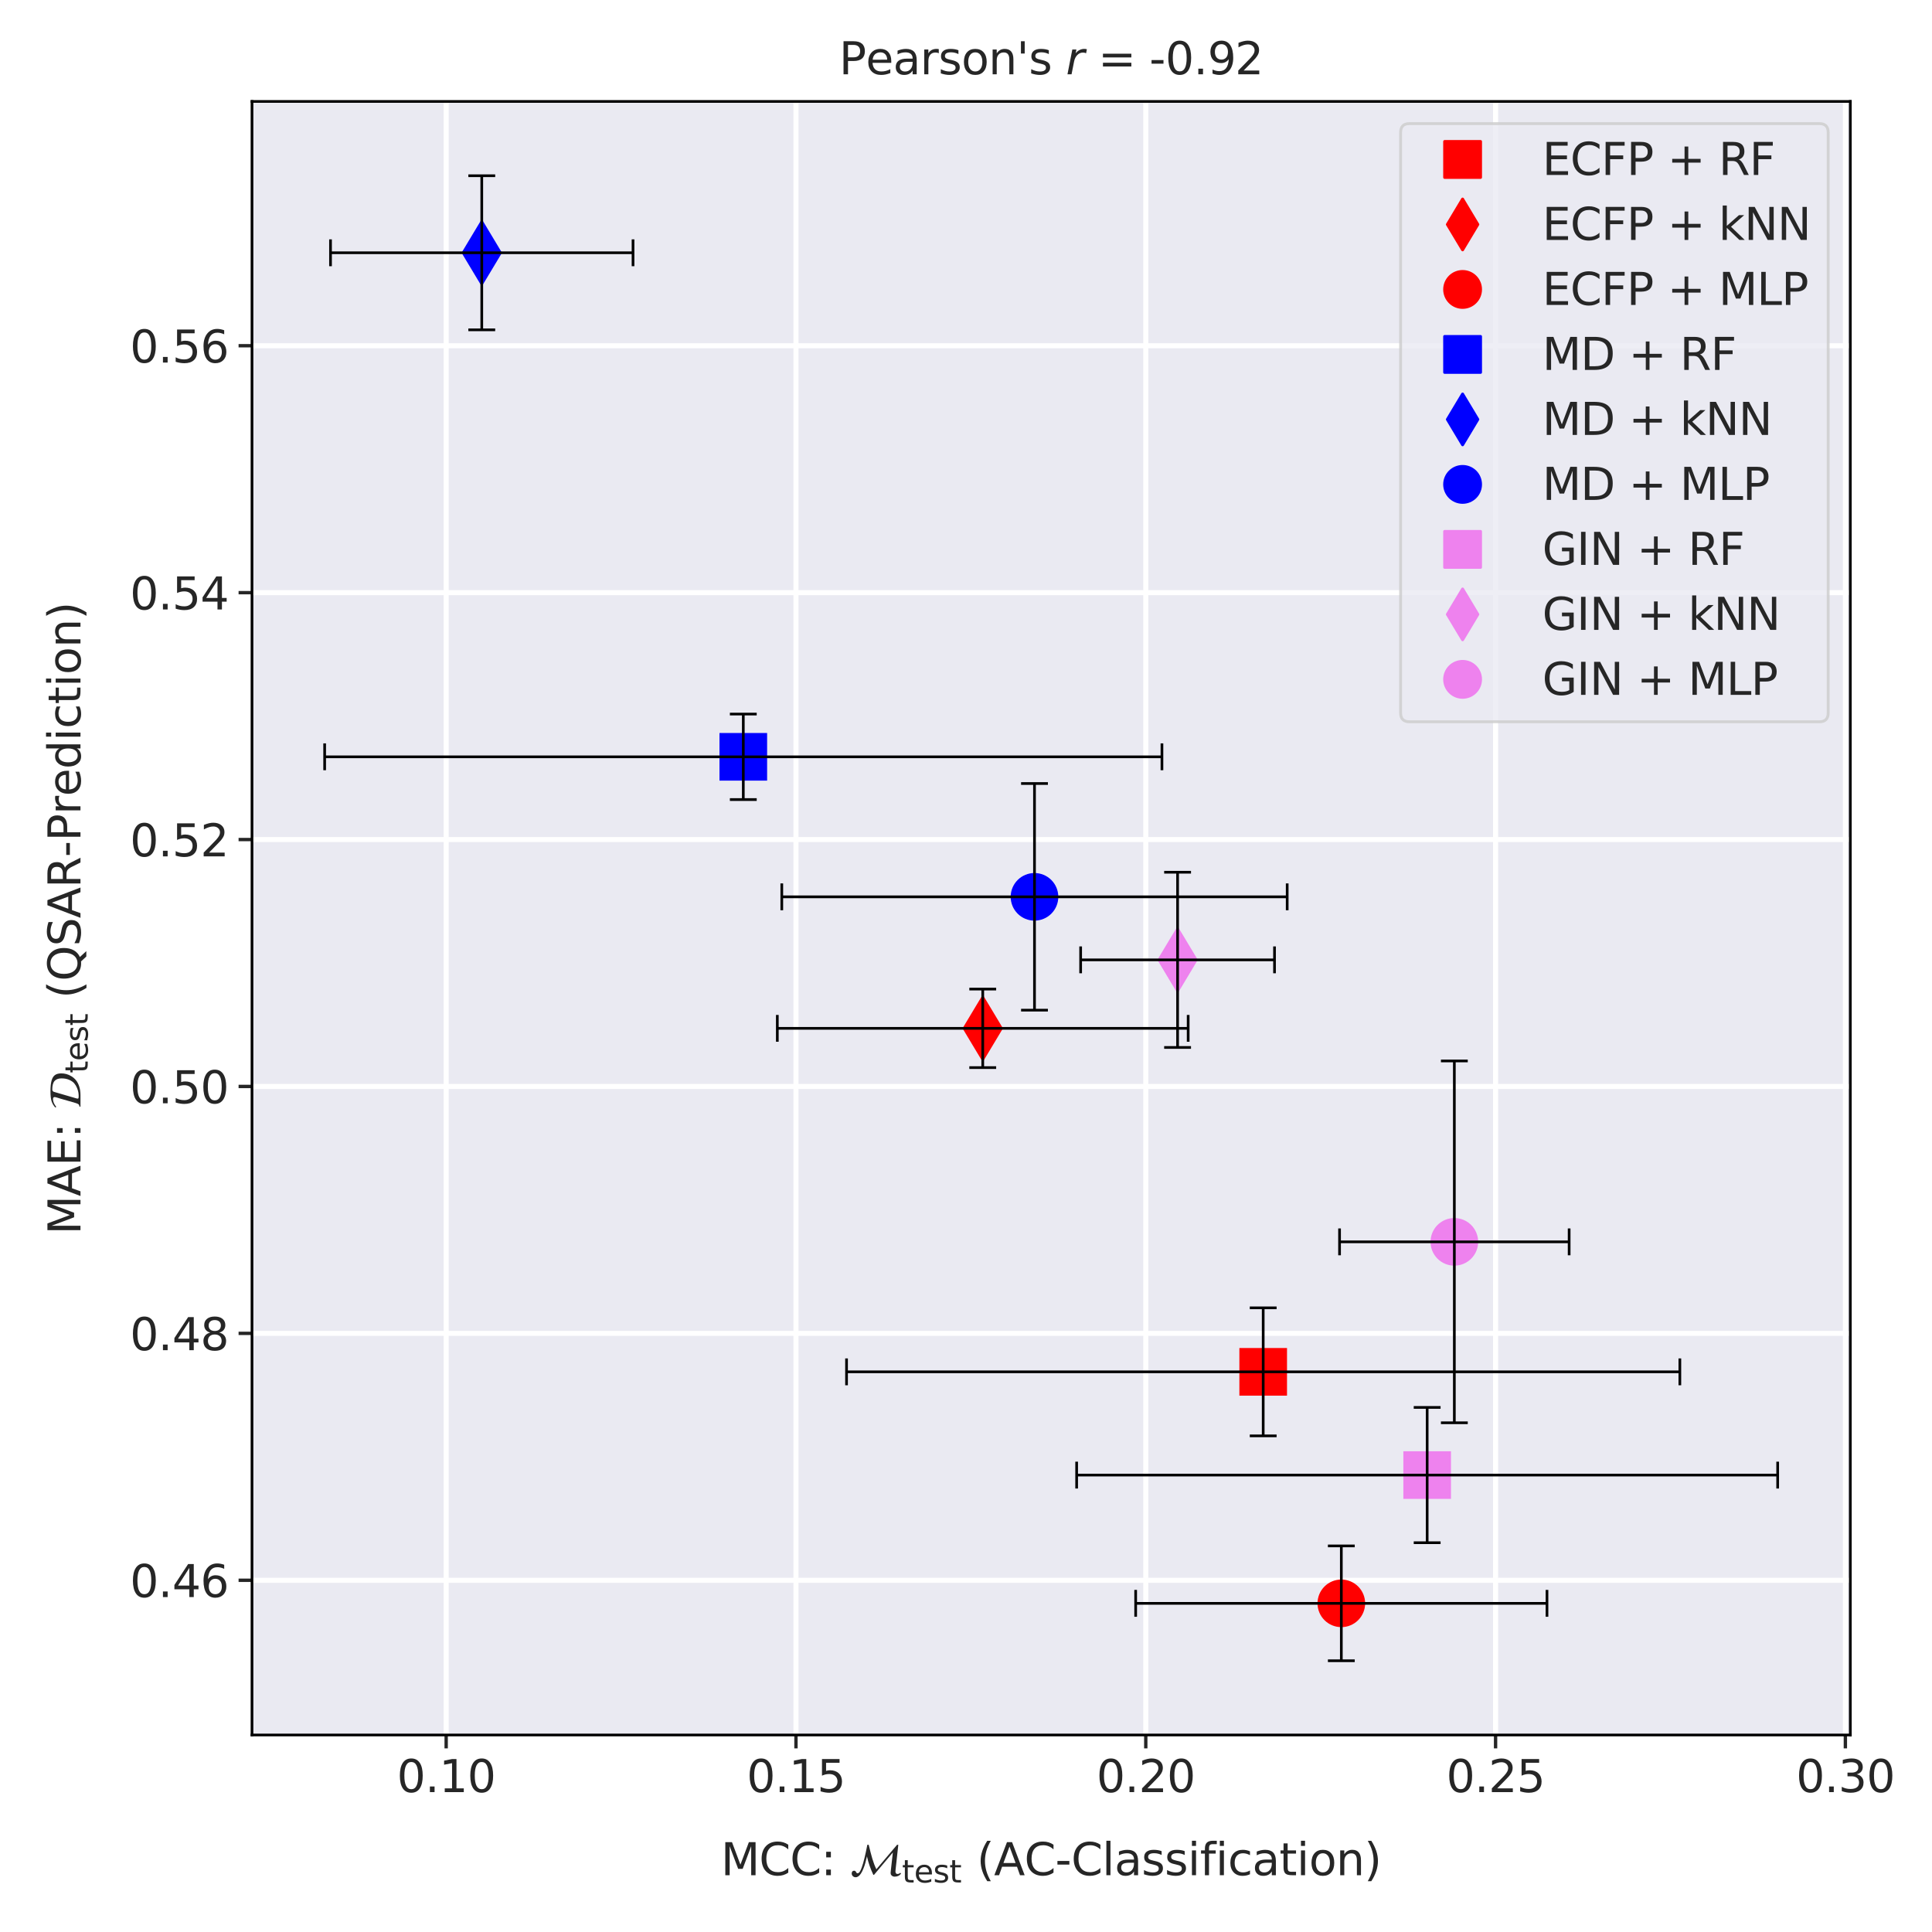 <?xml version="1.0" encoding="utf-8" standalone="no"?>
<!DOCTYPE svg PUBLIC "-//W3C//DTD SVG 1.1//EN"
  "http://www.w3.org/Graphics/SVG/1.1/DTD/svg11.dtd">
<svg xmlns:xlink="http://www.w3.org/1999/xlink" width="672pt" height="672pt" viewBox="0 0 672 672" xmlns="http://www.w3.org/2000/svg" version="1.1">
 <defs>
  <style type="text/css">*{stroke-linejoin: round; stroke-linecap: butt}</style>
 </defs>
 <g id="figure_1">
  <g id="patch_1">
   <path d="M 0 672 
L 672 672 
L 672 0 
L 0 0 
z
" style="fill: #ffffff"/>
  </g>
  <g id="axes_1">
   <g id="patch_2">
    <path d="M 87.652 603.473 
L 643.591 603.473 
L 643.591 35.293 
L 87.652 35.293 
z
" style="fill: #eaeaf2"/>
   </g>
   <g id="matplotlib.axis_1">
    <g id="xtick_1">
     <g id="line2d_1">
      <path d="M 155.19 603.473 
L 155.19 35.293 
" clip-path="url(#p89df0408de)" style="fill: none; stroke: #ffffff; stroke-width: 1.75; stroke-linecap: round"/>
     </g>
     <g id="line2d_2">
      <defs>
       <path id="mb1622ed7fe" d="M 0 0 
L 0 4.667 
" style="stroke: #262626; stroke-width: 1.167"/>
      </defs>
      <g>
       <use xlink:href="#mb1622ed7fe" x="155.19" y="603.473" style="fill: #262626; stroke: #262626; stroke-width: 1.167"/>
      </g>
     </g>
     <g id="text_1">
      <!-- 0.10 -->
      <g style="fill: #262626" transform="translate(138.045 623.342)scale(0.154 -0.154)">
       <defs>
        <path id="DejaVuSans-30" d="M 2034 4250 
Q 1547 4250 1301 3770 
Q 1056 3291 1056 2328 
Q 1056 1369 1301 889 
Q 1547 409 2034 409 
Q 2525 409 2770 889 
Q 3016 1369 3016 2328 
Q 3016 3291 2770 3770 
Q 2525 4250 2034 4250 
z
M 2034 4750 
Q 2819 4750 3233 4129 
Q 3647 3509 3647 2328 
Q 3647 1150 3233 529 
Q 2819 -91 2034 -91 
Q 1250 -91 836 529 
Q 422 1150 422 2328 
Q 422 3509 836 4129 
Q 1250 4750 2034 4750 
z
" transform="scale(0.016)"/>
        <path id="DejaVuSans-2e" d="M 684 794 
L 1344 794 
L 1344 0 
L 684 0 
L 684 794 
z
" transform="scale(0.016)"/>
        <path id="DejaVuSans-31" d="M 794 531 
L 1825 531 
L 1825 4091 
L 703 3866 
L 703 4441 
L 1819 4666 
L 2450 4666 
L 2450 531 
L 3481 531 
L 3481 0 
L 794 0 
L 794 531 
z
" transform="scale(0.016)"/>
       </defs>
       <use xlink:href="#DejaVuSans-30"/>
       <use xlink:href="#DejaVuSans-2e" x="63.623"/>
       <use xlink:href="#DejaVuSans-31" x="95.41"/>
       <use xlink:href="#DejaVuSans-30" x="159.033"/>
      </g>
     </g>
    </g>
    <g id="xtick_2">
     <g id="line2d_3">
      <path d="M 276.859 603.473 
L 276.859 35.293 
" clip-path="url(#p89df0408de)" style="fill: none; stroke: #ffffff; stroke-width: 1.75; stroke-linecap: round"/>
     </g>
     <g id="line2d_4">
      <g>
       <use xlink:href="#mb1622ed7fe" x="276.859" y="603.473" style="fill: #262626; stroke: #262626; stroke-width: 1.167"/>
      </g>
     </g>
     <g id="text_2">
      <!-- 0.15 -->
      <g style="fill: #262626" transform="translate(259.715 623.342)scale(0.154 -0.154)">
       <defs>
        <path id="DejaVuSans-35" d="M 691 4666 
L 3169 4666 
L 3169 4134 
L 1269 4134 
L 1269 2991 
Q 1406 3038 1543 3061 
Q 1681 3084 1819 3084 
Q 2600 3084 3056 2656 
Q 3513 2228 3513 1497 
Q 3513 744 3044 326 
Q 2575 -91 1722 -91 
Q 1428 -91 1123 -41 
Q 819 9 494 109 
L 494 744 
Q 775 591 1075 516 
Q 1375 441 1709 441 
Q 2250 441 2565 725 
Q 2881 1009 2881 1497 
Q 2881 1984 2565 2268 
Q 2250 2553 1709 2553 
Q 1456 2553 1204 2497 
Q 953 2441 691 2322 
L 691 4666 
z
" transform="scale(0.016)"/>
       </defs>
       <use xlink:href="#DejaVuSans-30"/>
       <use xlink:href="#DejaVuSans-2e" x="63.623"/>
       <use xlink:href="#DejaVuSans-31" x="95.41"/>
       <use xlink:href="#DejaVuSans-35" x="159.033"/>
      </g>
     </g>
    </g>
    <g id="xtick_3">
     <g id="line2d_5">
      <path d="M 398.529 603.473 
L 398.529 35.293 
" clip-path="url(#p89df0408de)" style="fill: none; stroke: #ffffff; stroke-width: 1.75; stroke-linecap: round"/>
     </g>
     <g id="line2d_6">
      <g>
       <use xlink:href="#mb1622ed7fe" x="398.529" y="603.473" style="fill: #262626; stroke: #262626; stroke-width: 1.167"/>
      </g>
     </g>
     <g id="text_3">
      <!-- 0.20 -->
      <g style="fill: #262626" transform="translate(381.385 623.342)scale(0.154 -0.154)">
       <defs>
        <path id="DejaVuSans-32" d="M 1228 531 
L 3431 531 
L 3431 0 
L 469 0 
L 469 531 
Q 828 903 1448 1529 
Q 2069 2156 2228 2338 
Q 2531 2678 2651 2914 
Q 2772 3150 2772 3378 
Q 2772 3750 2511 3984 
Q 2250 4219 1831 4219 
Q 1534 4219 1204 4116 
Q 875 4013 500 3803 
L 500 4441 
Q 881 4594 1212 4672 
Q 1544 4750 1819 4750 
Q 2544 4750 2975 4387 
Q 3406 4025 3406 3419 
Q 3406 3131 3298 2873 
Q 3191 2616 2906 2266 
Q 2828 2175 2409 1742 
Q 1991 1309 1228 531 
z
" transform="scale(0.016)"/>
       </defs>
       <use xlink:href="#DejaVuSans-30"/>
       <use xlink:href="#DejaVuSans-2e" x="63.623"/>
       <use xlink:href="#DejaVuSans-32" x="95.41"/>
       <use xlink:href="#DejaVuSans-30" x="159.033"/>
      </g>
     </g>
    </g>
    <g id="xtick_4">
     <g id="line2d_7">
      <path d="M 520.199 603.473 
L 520.199 35.293 
" clip-path="url(#p89df0408de)" style="fill: none; stroke: #ffffff; stroke-width: 1.75; stroke-linecap: round"/>
     </g>
     <g id="line2d_8">
      <g>
       <use xlink:href="#mb1622ed7fe" x="520.199" y="603.473" style="fill: #262626; stroke: #262626; stroke-width: 1.167"/>
      </g>
     </g>
     <g id="text_4">
      <!-- 0.25 -->
      <g style="fill: #262626" transform="translate(503.054 623.342)scale(0.154 -0.154)">
       <use xlink:href="#DejaVuSans-30"/>
       <use xlink:href="#DejaVuSans-2e" x="63.623"/>
       <use xlink:href="#DejaVuSans-32" x="95.41"/>
       <use xlink:href="#DejaVuSans-35" x="159.033"/>
      </g>
     </g>
    </g>
    <g id="xtick_5">
     <g id="line2d_9">
      <path d="M 641.869 603.473 
L 641.869 35.293 
" clip-path="url(#p89df0408de)" style="fill: none; stroke: #ffffff; stroke-width: 1.75; stroke-linecap: round"/>
     </g>
     <g id="line2d_10">
      <g>
       <use xlink:href="#mb1622ed7fe" x="641.869" y="603.473" style="fill: #262626; stroke: #262626; stroke-width: 1.167"/>
      </g>
     </g>
     <g id="text_5">
      <!-- 0.30 -->
      <g style="fill: #262626" transform="translate(624.724 623.342)scale(0.154 -0.154)">
       <defs>
        <path id="DejaVuSans-33" d="M 2597 2516 
Q 3050 2419 3304 2112 
Q 3559 1806 3559 1356 
Q 3559 666 3084 287 
Q 2609 -91 1734 -91 
Q 1441 -91 1130 -33 
Q 819 25 488 141 
L 488 750 
Q 750 597 1062 519 
Q 1375 441 1716 441 
Q 2309 441 2620 675 
Q 2931 909 2931 1356 
Q 2931 1769 2642 2001 
Q 2353 2234 1838 2234 
L 1294 2234 
L 1294 2753 
L 1863 2753 
Q 2328 2753 2575 2939 
Q 2822 3125 2822 3475 
Q 2822 3834 2567 4026 
Q 2313 4219 1838 4219 
Q 1578 4219 1281 4162 
Q 984 4106 628 3988 
L 628 4550 
Q 988 4650 1302 4700 
Q 1616 4750 1894 4750 
Q 2613 4750 3031 4423 
Q 3450 4097 3450 3541 
Q 3450 3153 3228 2886 
Q 3006 2619 2597 2516 
z
" transform="scale(0.016)"/>
       </defs>
       <use xlink:href="#DejaVuSans-30"/>
       <use xlink:href="#DejaVuSans-2e" x="63.623"/>
       <use xlink:href="#DejaVuSans-33" x="95.41"/>
       <use xlink:href="#DejaVuSans-30" x="159.033"/>
      </g>
     </g>
    </g>
    <g id="text_6">
     <!-- MCC: $\mathcal{M}_{\rm test}$ (AC-Classification) -->
     <g style="fill: #262626" transform="translate(250.737 652.246)scale(0.154 -0.154)">
      <defs>
       <path id="DejaVuSans-4d" d="M 628 4666 
L 1569 4666 
L 2759 1491 
L 3956 4666 
L 4897 4666 
L 4897 0 
L 4281 0 
L 4281 4097 
L 3078 897 
L 2444 897 
L 1241 4097 
L 1241 0 
L 628 0 
L 628 4666 
z
" transform="scale(0.016)"/>
       <path id="DejaVuSans-43" d="M 4122 4306 
L 4122 3641 
Q 3803 3938 3442 4084 
Q 3081 4231 2675 4231 
Q 1875 4231 1450 3742 
Q 1025 3253 1025 2328 
Q 1025 1406 1450 917 
Q 1875 428 2675 428 
Q 3081 428 3442 575 
Q 3803 722 4122 1019 
L 4122 359 
Q 3791 134 3420 21 
Q 3050 -91 2638 -91 
Q 1578 -91 968 557 
Q 359 1206 359 2328 
Q 359 3453 968 4101 
Q 1578 4750 2638 4750 
Q 3056 4750 3426 4639 
Q 3797 4528 4122 4306 
z
" transform="scale(0.016)"/>
       <path id="DejaVuSans-3a" d="M 750 794 
L 1409 794 
L 1409 0 
L 750 0 
L 750 794 
z
M 750 3309 
L 1409 3309 
L 1409 2516 
L 750 2516 
L 750 3309 
z
" transform="scale(0.016)"/>
       <path id="DejaVuSans-20" transform="scale(0.016)"/>
       <path id="STIXNonUnicode-Italic-e239" d="M 7123 346 
L 7219 224 
Q 6912 -205 6310 -205 
Q 6208 -205 6096 -169 
Q 5984 -134 5865 -12 
Q 5747 109 5747 307 
Q 5747 384 5779 653 
L 6061 3181 
L 6042 3181 
L 3405 51 
L 3309 51 
Q 2682 1382 2413 2650 
L 2406 2650 
Q 2400 2611 2345 2390 
Q 2291 2170 2265 2061 
Q 2240 1952 2179 1725 
Q 2118 1498 2060 1338 
Q 2003 1178 1926 976 
Q 1850 774 1760 592 
Q 1670 410 1568 250 
Q 1229 -288 813 -288 
Q 576 -288 416 -131 
Q 256 26 256 250 
Q 256 422 345 528 
Q 435 634 595 634 
Q 698 634 768 576 
Q 838 518 867 451 
Q 896 384 947 326 
Q 998 269 1062 269 
Q 1274 269 1446 570 
Q 1555 762 1673 1088 
Q 1792 1414 1881 1731 
Q 1971 2048 2076 2483 
Q 2182 2918 2236 3187 
Q 2291 3456 2371 3840 
Q 2451 4224 2464 4294 
L 2656 4294 
Q 2931 3136 3168 2329 
Q 3405 1523 3738 838 
L 6662 4294 
L 6835 4294 
L 6445 730 
Q 6432 614 6432 544 
Q 6432 173 6714 173 
Q 6950 173 7123 346 
z
" transform="scale(0.016)"/>
       <path id="DejaVuSans-74" d="M 1172 4494 
L 1172 3500 
L 2356 3500 
L 2356 3053 
L 1172 3053 
L 1172 1153 
Q 1172 725 1289 603 
Q 1406 481 1766 481 
L 2356 481 
L 2356 0 
L 1766 0 
Q 1100 0 847 248 
Q 594 497 594 1153 
L 594 3053 
L 172 3053 
L 172 3500 
L 594 3500 
L 594 4494 
L 1172 4494 
z
" transform="scale(0.016)"/>
       <path id="DejaVuSans-65" d="M 3597 1894 
L 3597 1613 
L 953 1613 
Q 991 1019 1311 708 
Q 1631 397 2203 397 
Q 2534 397 2845 478 
Q 3156 559 3463 722 
L 3463 178 
Q 3153 47 2828 -22 
Q 2503 -91 2169 -91 
Q 1331 -91 842 396 
Q 353 884 353 1716 
Q 353 2575 817 3079 
Q 1281 3584 2069 3584 
Q 2775 3584 3186 3129 
Q 3597 2675 3597 1894 
z
M 3022 2063 
Q 3016 2534 2758 2815 
Q 2500 3097 2075 3097 
Q 1594 3097 1305 2825 
Q 1016 2553 972 2059 
L 3022 2063 
z
" transform="scale(0.016)"/>
       <path id="DejaVuSans-73" d="M 2834 3397 
L 2834 2853 
Q 2591 2978 2328 3040 
Q 2066 3103 1784 3103 
Q 1356 3103 1142 2972 
Q 928 2841 928 2578 
Q 928 2378 1081 2264 
Q 1234 2150 1697 2047 
L 1894 2003 
Q 2506 1872 2764 1633 
Q 3022 1394 3022 966 
Q 3022 478 2636 193 
Q 2250 -91 1575 -91 
Q 1294 -91 989 -36 
Q 684 19 347 128 
L 347 722 
Q 666 556 975 473 
Q 1284 391 1588 391 
Q 1994 391 2212 530 
Q 2431 669 2431 922 
Q 2431 1156 2273 1281 
Q 2116 1406 1581 1522 
L 1381 1569 
Q 847 1681 609 1914 
Q 372 2147 372 2553 
Q 372 3047 722 3315 
Q 1072 3584 1716 3584 
Q 2034 3584 2315 3537 
Q 2597 3491 2834 3397 
z
" transform="scale(0.016)"/>
       <path id="DejaVuSans-28" d="M 1984 4856 
Q 1566 4138 1362 3434 
Q 1159 2731 1159 2009 
Q 1159 1288 1364 580 
Q 1569 -128 1984 -844 
L 1484 -844 
Q 1016 -109 783 600 
Q 550 1309 550 2009 
Q 550 2706 781 3412 
Q 1013 4119 1484 4856 
L 1984 4856 
z
" transform="scale(0.016)"/>
       <path id="DejaVuSans-41" d="M 2188 4044 
L 1331 1722 
L 3047 1722 
L 2188 4044 
z
M 1831 4666 
L 2547 4666 
L 4325 0 
L 3669 0 
L 3244 1197 
L 1141 1197 
L 716 0 
L 50 0 
L 1831 4666 
z
" transform="scale(0.016)"/>
       <path id="DejaVuSans-2d" d="M 313 2009 
L 1997 2009 
L 1997 1497 
L 313 1497 
L 313 2009 
z
" transform="scale(0.016)"/>
       <path id="DejaVuSans-6c" d="M 603 4863 
L 1178 4863 
L 1178 0 
L 603 0 
L 603 4863 
z
" transform="scale(0.016)"/>
       <path id="DejaVuSans-61" d="M 2194 1759 
Q 1497 1759 1228 1600 
Q 959 1441 959 1056 
Q 959 750 1161 570 
Q 1363 391 1709 391 
Q 2188 391 2477 730 
Q 2766 1069 2766 1631 
L 2766 1759 
L 2194 1759 
z
M 3341 1997 
L 3341 0 
L 2766 0 
L 2766 531 
Q 2569 213 2275 61 
Q 1981 -91 1556 -91 
Q 1019 -91 701 211 
Q 384 513 384 1019 
Q 384 1609 779 1909 
Q 1175 2209 1959 2209 
L 2766 2209 
L 2766 2266 
Q 2766 2663 2505 2880 
Q 2244 3097 1772 3097 
Q 1472 3097 1187 3025 
Q 903 2953 641 2809 
L 641 3341 
Q 956 3463 1253 3523 
Q 1550 3584 1831 3584 
Q 2591 3584 2966 3190 
Q 3341 2797 3341 1997 
z
" transform="scale(0.016)"/>
       <path id="DejaVuSans-69" d="M 603 3500 
L 1178 3500 
L 1178 0 
L 603 0 
L 603 3500 
z
M 603 4863 
L 1178 4863 
L 1178 4134 
L 603 4134 
L 603 4863 
z
" transform="scale(0.016)"/>
       <path id="DejaVuSans-66" d="M 2375 4863 
L 2375 4384 
L 1825 4384 
Q 1516 4384 1395 4259 
Q 1275 4134 1275 3809 
L 1275 3500 
L 2222 3500 
L 2222 3053 
L 1275 3053 
L 1275 0 
L 697 0 
L 697 3053 
L 147 3053 
L 147 3500 
L 697 3500 
L 697 3744 
Q 697 4328 969 4595 
Q 1241 4863 1831 4863 
L 2375 4863 
z
" transform="scale(0.016)"/>
       <path id="DejaVuSans-63" d="M 3122 3366 
L 3122 2828 
Q 2878 2963 2633 3030 
Q 2388 3097 2138 3097 
Q 1578 3097 1268 2742 
Q 959 2388 959 1747 
Q 959 1106 1268 751 
Q 1578 397 2138 397 
Q 2388 397 2633 464 
Q 2878 531 3122 666 
L 3122 134 
Q 2881 22 2623 -34 
Q 2366 -91 2075 -91 
Q 1284 -91 818 406 
Q 353 903 353 1747 
Q 353 2603 823 3093 
Q 1294 3584 2113 3584 
Q 2378 3584 2631 3529 
Q 2884 3475 3122 3366 
z
" transform="scale(0.016)"/>
       <path id="DejaVuSans-6f" d="M 1959 3097 
Q 1497 3097 1228 2736 
Q 959 2375 959 1747 
Q 959 1119 1226 758 
Q 1494 397 1959 397 
Q 2419 397 2687 759 
Q 2956 1122 2956 1747 
Q 2956 2369 2687 2733 
Q 2419 3097 1959 3097 
z
M 1959 3584 
Q 2709 3584 3137 3096 
Q 3566 2609 3566 1747 
Q 3566 888 3137 398 
Q 2709 -91 1959 -91 
Q 1206 -91 779 398 
Q 353 888 353 1747 
Q 353 2609 779 3096 
Q 1206 3584 1959 3584 
z
" transform="scale(0.016)"/>
       <path id="DejaVuSans-6e" d="M 3513 2113 
L 3513 0 
L 2938 0 
L 2938 2094 
Q 2938 2591 2744 2837 
Q 2550 3084 2163 3084 
Q 1697 3084 1428 2787 
Q 1159 2491 1159 1978 
L 1159 0 
L 581 0 
L 581 3500 
L 1159 3500 
L 1159 2956 
Q 1366 3272 1645 3428 
Q 1925 3584 2291 3584 
Q 2894 3584 3203 3211 
Q 3513 2838 3513 2113 
z
" transform="scale(0.016)"/>
       <path id="DejaVuSans-29" d="M 513 4856 
L 1013 4856 
Q 1481 4119 1714 3412 
Q 1947 2706 1947 2009 
Q 1947 1309 1714 600 
Q 1481 -109 1013 -844 
L 513 -844 
Q 928 -128 1133 580 
Q 1338 1288 1338 2009 
Q 1338 2731 1133 3434 
Q 928 4138 513 4856 
z
" transform="scale(0.016)"/>
      </defs>
      <use xlink:href="#DejaVuSans-4d" transform="translate(0 0.016)"/>
      <use xlink:href="#DejaVuSans-43" transform="translate(86.279 0.016)"/>
      <use xlink:href="#DejaVuSans-43" transform="translate(156.104 0.016)"/>
      <use xlink:href="#DejaVuSans-3a" transform="translate(225.928 0.016)"/>
      <use xlink:href="#DejaVuSans-20" transform="translate(259.619 0.016)"/>
      <use xlink:href="#STIXNonUnicode-Italic-e239" transform="translate(291.406 0.016)"/>
      <use xlink:href="#DejaVuSans-74" transform="translate(408.963 -16.391)scale(0.7)"/>
      <use xlink:href="#DejaVuSans-65" transform="translate(436.41 -16.391)scale(0.7)"/>
      <use xlink:href="#DejaVuSans-73" transform="translate(479.476 -16.391)scale(0.7)"/>
      <use xlink:href="#DejaVuSans-74" transform="translate(515.946 -16.391)scale(0.7)"/>
      <use xlink:href="#DejaVuSans-20" transform="translate(546.126 0.016)"/>
      <use xlink:href="#DejaVuSans-28" transform="translate(577.913 0.016)"/>
      <use xlink:href="#DejaVuSans-41" transform="translate(616.927 0.016)"/>
      <use xlink:href="#DejaVuSans-43" transform="translate(685.335 0.016)"/>
      <use xlink:href="#DejaVuSans-2d" transform="translate(755.16 0.016)"/>
      <use xlink:href="#DejaVuSans-43" transform="translate(791.244 0.016)"/>
      <use xlink:href="#DejaVuSans-6c" transform="translate(861.068 0.016)"/>
      <use xlink:href="#DejaVuSans-61" transform="translate(888.851 0.016)"/>
      <use xlink:href="#DejaVuSans-73" transform="translate(950.13 0.016)"/>
      <use xlink:href="#DejaVuSans-73" transform="translate(1002.23 0.016)"/>
      <use xlink:href="#DejaVuSans-69" transform="translate(1054.329 0.016)"/>
      <use xlink:href="#DejaVuSans-66" transform="translate(1082.113 0.016)"/>
      <use xlink:href="#DejaVuSans-69" transform="translate(1117.318 0.016)"/>
      <use xlink:href="#DejaVuSans-63" transform="translate(1145.101 0.016)"/>
      <use xlink:href="#DejaVuSans-61" transform="translate(1200.081 0.016)"/>
      <use xlink:href="#DejaVuSans-74" transform="translate(1261.361 0.016)"/>
      <use xlink:href="#DejaVuSans-69" transform="translate(1300.57 0.016)"/>
      <use xlink:href="#DejaVuSans-6f" transform="translate(1328.353 0.016)"/>
      <use xlink:href="#DejaVuSans-6e" transform="translate(1389.535 0.016)"/>
      <use xlink:href="#DejaVuSans-29" transform="translate(1452.913 0.016)"/>
     </g>
    </g>
   </g>
   <g id="matplotlib.axis_2">
    <g id="ytick_1">
     <g id="line2d_11">
      <path d="M 87.652 549.659 
L 643.591 549.659 
" clip-path="url(#p89df0408de)" style="fill: none; stroke: #ffffff; stroke-width: 1.75; stroke-linecap: round"/>
     </g>
     <g id="line2d_12">
      <defs>
       <path id="m163770e1c7" d="M 0 0 
L -4.667 0 
" style="stroke: #262626; stroke-width: 1.167"/>
      </defs>
      <g>
       <use xlink:href="#m163770e1c7" x="87.652" y="549.659" style="fill: #262626; stroke: #262626; stroke-width: 1.167"/>
      </g>
     </g>
     <g id="text_7">
      <!-- 0.46 -->
      <g style="fill: #262626" transform="translate(45.196 555.509)scale(0.154 -0.154)">
       <defs>
        <path id="DejaVuSans-34" d="M 2419 4116 
L 825 1625 
L 2419 1625 
L 2419 4116 
z
M 2253 4666 
L 3047 4666 
L 3047 1625 
L 3713 1625 
L 3713 1100 
L 3047 1100 
L 3047 0 
L 2419 0 
L 2419 1100 
L 313 1100 
L 313 1709 
L 2253 4666 
z
" transform="scale(0.016)"/>
        <path id="DejaVuSans-36" d="M 2113 2584 
Q 1688 2584 1439 2293 
Q 1191 2003 1191 1497 
Q 1191 994 1439 701 
Q 1688 409 2113 409 
Q 2538 409 2786 701 
Q 3034 994 3034 1497 
Q 3034 2003 2786 2293 
Q 2538 2584 2113 2584 
z
M 3366 4563 
L 3366 3988 
Q 3128 4100 2886 4159 
Q 2644 4219 2406 4219 
Q 1781 4219 1451 3797 
Q 1122 3375 1075 2522 
Q 1259 2794 1537 2939 
Q 1816 3084 2150 3084 
Q 2853 3084 3261 2657 
Q 3669 2231 3669 1497 
Q 3669 778 3244 343 
Q 2819 -91 2113 -91 
Q 1303 -91 875 529 
Q 447 1150 447 2328 
Q 447 3434 972 4092 
Q 1497 4750 2381 4750 
Q 2619 4750 2861 4703 
Q 3103 4656 3366 4563 
z
" transform="scale(0.016)"/>
       </defs>
       <use xlink:href="#DejaVuSans-30"/>
       <use xlink:href="#DejaVuSans-2e" x="63.623"/>
       <use xlink:href="#DejaVuSans-34" x="95.41"/>
       <use xlink:href="#DejaVuSans-36" x="159.033"/>
      </g>
     </g>
    </g>
    <g id="ytick_2">
     <g id="line2d_13">
      <path d="M 87.652 463.778 
L 643.591 463.778 
" clip-path="url(#p89df0408de)" style="fill: none; stroke: #ffffff; stroke-width: 1.75; stroke-linecap: round"/>
     </g>
     <g id="line2d_14">
      <g>
       <use xlink:href="#m163770e1c7" x="87.652" y="463.778" style="fill: #262626; stroke: #262626; stroke-width: 1.167"/>
      </g>
     </g>
     <g id="text_8">
      <!-- 0.48 -->
      <g style="fill: #262626" transform="translate(45.196 469.629)scale(0.154 -0.154)">
       <defs>
        <path id="DejaVuSans-38" d="M 2034 2216 
Q 1584 2216 1326 1975 
Q 1069 1734 1069 1313 
Q 1069 891 1326 650 
Q 1584 409 2034 409 
Q 2484 409 2743 651 
Q 3003 894 3003 1313 
Q 3003 1734 2745 1975 
Q 2488 2216 2034 2216 
z
M 1403 2484 
Q 997 2584 770 2862 
Q 544 3141 544 3541 
Q 544 4100 942 4425 
Q 1341 4750 2034 4750 
Q 2731 4750 3128 4425 
Q 3525 4100 3525 3541 
Q 3525 3141 3298 2862 
Q 3072 2584 2669 2484 
Q 3125 2378 3379 2068 
Q 3634 1759 3634 1313 
Q 3634 634 3220 271 
Q 2806 -91 2034 -91 
Q 1263 -91 848 271 
Q 434 634 434 1313 
Q 434 1759 690 2068 
Q 947 2378 1403 2484 
z
M 1172 3481 
Q 1172 3119 1398 2916 
Q 1625 2713 2034 2713 
Q 2441 2713 2670 2916 
Q 2900 3119 2900 3481 
Q 2900 3844 2670 4047 
Q 2441 4250 2034 4250 
Q 1625 4250 1398 4047 
Q 1172 3844 1172 3481 
z
" transform="scale(0.016)"/>
       </defs>
       <use xlink:href="#DejaVuSans-30"/>
       <use xlink:href="#DejaVuSans-2e" x="63.623"/>
       <use xlink:href="#DejaVuSans-34" x="95.41"/>
       <use xlink:href="#DejaVuSans-38" x="159.033"/>
      </g>
     </g>
    </g>
    <g id="ytick_3">
     <g id="line2d_15">
      <path d="M 87.652 377.898 
L 643.591 377.898 
" clip-path="url(#p89df0408de)" style="fill: none; stroke: #ffffff; stroke-width: 1.75; stroke-linecap: round"/>
     </g>
     <g id="line2d_16">
      <g>
       <use xlink:href="#m163770e1c7" x="87.652" y="377.898" style="fill: #262626; stroke: #262626; stroke-width: 1.167"/>
      </g>
     </g>
     <g id="text_9">
      <!-- 0.50 -->
      <g style="fill: #262626" transform="translate(45.196 383.749)scale(0.154 -0.154)">
       <use xlink:href="#DejaVuSans-30"/>
       <use xlink:href="#DejaVuSans-2e" x="63.623"/>
       <use xlink:href="#DejaVuSans-35" x="95.41"/>
       <use xlink:href="#DejaVuSans-30" x="159.033"/>
      </g>
     </g>
    </g>
    <g id="ytick_4">
     <g id="line2d_17">
      <path d="M 87.652 292.018 
L 643.591 292.018 
" clip-path="url(#p89df0408de)" style="fill: none; stroke: #ffffff; stroke-width: 1.75; stroke-linecap: round"/>
     </g>
     <g id="line2d_18">
      <g>
       <use xlink:href="#m163770e1c7" x="87.652" y="292.018" style="fill: #262626; stroke: #262626; stroke-width: 1.167"/>
      </g>
     </g>
     <g id="text_10">
      <!-- 0.52 -->
      <g style="fill: #262626" transform="translate(45.196 297.868)scale(0.154 -0.154)">
       <use xlink:href="#DejaVuSans-30"/>
       <use xlink:href="#DejaVuSans-2e" x="63.623"/>
       <use xlink:href="#DejaVuSans-35" x="95.41"/>
       <use xlink:href="#DejaVuSans-32" x="159.033"/>
      </g>
     </g>
    </g>
    <g id="ytick_5">
     <g id="line2d_19">
      <path d="M 87.652 206.137 
L 643.591 206.137 
" clip-path="url(#p89df0408de)" style="fill: none; stroke: #ffffff; stroke-width: 1.75; stroke-linecap: round"/>
     </g>
     <g id="line2d_20">
      <g>
       <use xlink:href="#m163770e1c7" x="87.652" y="206.137" style="fill: #262626; stroke: #262626; stroke-width: 1.167"/>
      </g>
     </g>
     <g id="text_11">
      <!-- 0.54 -->
      <g style="fill: #262626" transform="translate(45.196 211.988)scale(0.154 -0.154)">
       <use xlink:href="#DejaVuSans-30"/>
       <use xlink:href="#DejaVuSans-2e" x="63.623"/>
       <use xlink:href="#DejaVuSans-35" x="95.41"/>
       <use xlink:href="#DejaVuSans-34" x="159.033"/>
      </g>
     </g>
    </g>
    <g id="ytick_6">
     <g id="line2d_21">
      <path d="M 87.652 120.257 
L 643.591 120.257 
" clip-path="url(#p89df0408de)" style="fill: none; stroke: #ffffff; stroke-width: 1.75; stroke-linecap: round"/>
     </g>
     <g id="line2d_22">
      <g>
       <use xlink:href="#m163770e1c7" x="87.652" y="120.257" style="fill: #262626; stroke: #262626; stroke-width: 1.167"/>
      </g>
     </g>
     <g id="text_12">
      <!-- 0.56 -->
      <g style="fill: #262626" transform="translate(45.196 126.108)scale(0.154 -0.154)">
       <use xlink:href="#DejaVuSans-30"/>
       <use xlink:href="#DejaVuSans-2e" x="63.623"/>
       <use xlink:href="#DejaVuSans-35" x="95.41"/>
       <use xlink:href="#DejaVuSans-36" x="159.033"/>
      </g>
     </g>
    </g>
    <g id="text_13">
     <!-- MAE: $\mathcal{D}_{\rm test}$ (QSAR-Prediction) -->
     <g style="fill: #262626" transform="translate(27.993 429.416)rotate(-90)scale(0.154 -0.154)">
      <defs>
       <path id="DejaVuSans-45" d="M 628 4666 
L 3578 4666 
L 3578 4134 
L 1259 4134 
L 1259 2753 
L 3481 2753 
L 3481 2222 
L 1259 2222 
L 1259 531 
L 3634 531 
L 3634 0 
L 628 0 
L 628 4666 
z
" transform="scale(0.016)"/>
       <path id="STIXNonUnicode-Italic-e230" d="M 314 3418 
L 218 3539 
Q 621 3923 1126 4083 
Q 1619 4237 2490 4237 
Q 3475 4237 4028 4080 
Q 4582 3923 4812 3596 
Q 5043 3270 5043 2701 
Q 5043 2349 4950 1993 
Q 4858 1638 4634 1273 
Q 4410 909 4070 630 
Q 3731 352 3190 176 
Q 2650 0 1978 0 
L 333 0 
L 378 154 
Q 576 154 678 275 
Q 781 397 870 710 
L 1491 2867 
Q 1517 2957 1581 3155 
Q 1645 3354 1673 3466 
Q 1702 3578 1702 3642 
Q 1702 3878 1414 3878 
Q 877 3878 314 3418 
z
M 2438 3750 
L 1510 557 
Q 1478 454 1478 390 
Q 1478 307 1568 281 
Q 1658 256 1856 256 
Q 2093 256 2355 297 
Q 2618 339 2989 489 
Q 3360 640 3645 886 
Q 3930 1133 4134 1597 
Q 4339 2061 4339 2675 
Q 4339 3328 3977 3654 
Q 3616 3981 2758 3981 
Q 2643 3981 2553 3913 
Q 2464 3846 2438 3750 
z
" transform="scale(0.016)"/>
       <path id="DejaVuSans-51" d="M 2522 4238 
Q 1834 4238 1429 3725 
Q 1025 3213 1025 2328 
Q 1025 1447 1429 934 
Q 1834 422 2522 422 
Q 3209 422 3611 934 
Q 4013 1447 4013 2328 
Q 4013 3213 3611 3725 
Q 3209 4238 2522 4238 
z
M 3406 84 
L 4238 -825 
L 3475 -825 
L 2784 -78 
Q 2681 -84 2626 -87 
Q 2572 -91 2522 -91 
Q 1538 -91 948 567 
Q 359 1225 359 2328 
Q 359 3434 948 4092 
Q 1538 4750 2522 4750 
Q 3503 4750 4090 4092 
Q 4678 3434 4678 2328 
Q 4678 1516 4351 937 
Q 4025 359 3406 84 
z
" transform="scale(0.016)"/>
       <path id="DejaVuSans-53" d="M 3425 4513 
L 3425 3897 
Q 3066 4069 2747 4153 
Q 2428 4238 2131 4238 
Q 1616 4238 1336 4038 
Q 1056 3838 1056 3469 
Q 1056 3159 1242 3001 
Q 1428 2844 1947 2747 
L 2328 2669 
Q 3034 2534 3370 2195 
Q 3706 1856 3706 1288 
Q 3706 609 3251 259 
Q 2797 -91 1919 -91 
Q 1588 -91 1214 -16 
Q 841 59 441 206 
L 441 856 
Q 825 641 1194 531 
Q 1563 422 1919 422 
Q 2459 422 2753 634 
Q 3047 847 3047 1241 
Q 3047 1584 2836 1778 
Q 2625 1972 2144 2069 
L 1759 2144 
Q 1053 2284 737 2584 
Q 422 2884 422 3419 
Q 422 4038 858 4394 
Q 1294 4750 2059 4750 
Q 2388 4750 2728 4690 
Q 3069 4631 3425 4513 
z
" transform="scale(0.016)"/>
       <path id="DejaVuSans-52" d="M 2841 2188 
Q 3044 2119 3236 1894 
Q 3428 1669 3622 1275 
L 4263 0 
L 3584 0 
L 2988 1197 
Q 2756 1666 2539 1819 
Q 2322 1972 1947 1972 
L 1259 1972 
L 1259 0 
L 628 0 
L 628 4666 
L 2053 4666 
Q 2853 4666 3247 4331 
Q 3641 3997 3641 3322 
Q 3641 2881 3436 2590 
Q 3231 2300 2841 2188 
z
M 1259 4147 
L 1259 2491 
L 2053 2491 
Q 2509 2491 2742 2702 
Q 2975 2913 2975 3322 
Q 2975 3731 2742 3939 
Q 2509 4147 2053 4147 
L 1259 4147 
z
" transform="scale(0.016)"/>
       <path id="DejaVuSans-50" d="M 1259 4147 
L 1259 2394 
L 2053 2394 
Q 2494 2394 2734 2622 
Q 2975 2850 2975 3272 
Q 2975 3691 2734 3919 
Q 2494 4147 2053 4147 
L 1259 4147 
z
M 628 4666 
L 2053 4666 
Q 2838 4666 3239 4311 
Q 3641 3956 3641 3272 
Q 3641 2581 3239 2228 
Q 2838 1875 2053 1875 
L 1259 1875 
L 1259 0 
L 628 0 
L 628 4666 
z
" transform="scale(0.016)"/>
       <path id="DejaVuSans-72" d="M 2631 2963 
Q 2534 3019 2420 3045 
Q 2306 3072 2169 3072 
Q 1681 3072 1420 2755 
Q 1159 2438 1159 1844 
L 1159 0 
L 581 0 
L 581 3500 
L 1159 3500 
L 1159 2956 
Q 1341 3275 1631 3429 
Q 1922 3584 2338 3584 
Q 2397 3584 2469 3576 
Q 2541 3569 2628 3553 
L 2631 2963 
z
" transform="scale(0.016)"/>
       <path id="DejaVuSans-64" d="M 2906 2969 
L 2906 4863 
L 3481 4863 
L 3481 0 
L 2906 0 
L 2906 525 
Q 2725 213 2448 61 
Q 2172 -91 1784 -91 
Q 1150 -91 751 415 
Q 353 922 353 1747 
Q 353 2572 751 3078 
Q 1150 3584 1784 3584 
Q 2172 3584 2448 3432 
Q 2725 3281 2906 2969 
z
M 947 1747 
Q 947 1113 1208 752 
Q 1469 391 1925 391 
Q 2381 391 2643 752 
Q 2906 1113 2906 1747 
Q 2906 2381 2643 2742 
Q 2381 3103 1925 3103 
Q 1469 3103 1208 2742 
Q 947 2381 947 1747 
z
" transform="scale(0.016)"/>
      </defs>
      <use xlink:href="#DejaVuSans-4d" transform="translate(0 0.016)"/>
      <use xlink:href="#DejaVuSans-41" transform="translate(86.279 0.016)"/>
      <use xlink:href="#DejaVuSans-45" transform="translate(154.688 0.016)"/>
      <use xlink:href="#DejaVuSans-3a" transform="translate(217.871 0.016)"/>
      <use xlink:href="#DejaVuSans-20" transform="translate(251.562 0.016)"/>
      <use xlink:href="#STIXNonUnicode-Italic-e230" transform="translate(283.35 0.016)"/>
      <use xlink:href="#DejaVuSans-74" transform="translate(364.407 -16.391)scale(0.7)"/>
      <use xlink:href="#DejaVuSans-65" transform="translate(391.853 -16.391)scale(0.7)"/>
      <use xlink:href="#DejaVuSans-73" transform="translate(434.919 -16.391)scale(0.7)"/>
      <use xlink:href="#DejaVuSans-74" transform="translate(471.389 -16.391)scale(0.7)"/>
      <use xlink:href="#DejaVuSans-20" transform="translate(501.57 0.016)"/>
      <use xlink:href="#DejaVuSans-28" transform="translate(533.357 0.016)"/>
      <use xlink:href="#DejaVuSans-51" transform="translate(572.37 0.016)"/>
      <use xlink:href="#DejaVuSans-53" transform="translate(651.081 0.016)"/>
      <use xlink:href="#DejaVuSans-41" transform="translate(714.558 0.016)"/>
      <use xlink:href="#DejaVuSans-52" transform="translate(782.966 0.016)"/>
      <use xlink:href="#DejaVuSans-2d" transform="translate(852.449 0.016)"/>
      <use xlink:href="#DejaVuSans-50" transform="translate(888.533 0.016)"/>
      <use xlink:href="#DejaVuSans-72" transform="translate(948.835 0.016)"/>
      <use xlink:href="#DejaVuSans-65" transform="translate(989.949 0.016)"/>
      <use xlink:href="#DejaVuSans-64" transform="translate(1051.472 0.016)"/>
      <use xlink:href="#DejaVuSans-69" transform="translate(1114.949 0.016)"/>
      <use xlink:href="#DejaVuSans-63" transform="translate(1142.732 0.016)"/>
      <use xlink:href="#DejaVuSans-74" transform="translate(1197.712 0.016)"/>
      <use xlink:href="#DejaVuSans-69" transform="translate(1236.921 0.016)"/>
      <use xlink:href="#DejaVuSans-6f" transform="translate(1264.704 0.016)"/>
      <use xlink:href="#DejaVuSans-6e" transform="translate(1325.886 0.016)"/>
      <use xlink:href="#DejaVuSans-29" transform="translate(1389.265 0.016)"/>
     </g>
    </g>
   </g>
   <g id="PathCollection_1">
    <path d="M 431.089 485.441 
L 447.654 485.441 
L 447.654 468.876 
L 431.089 468.876 
z
" clip-path="url(#p89df0408de)" style="fill: #ff0000"/>
    <path d="M 341.824 369.395 
L 348.852 357.682 
L 341.824 345.968 
L 334.796 357.682 
z
" clip-path="url(#p89df0408de)" style="fill: #ff0000"/>
    <path d="M 466.547 565.962 
C 468.744 565.962 470.851 565.09 472.404 563.536 
C 473.957 561.983 474.83 559.876 474.83 557.68 
C 474.83 555.483 473.957 553.376 472.404 551.823 
C 470.851 550.27 468.744 549.397 466.547 549.397 
C 464.351 549.397 462.244 550.27 460.691 551.823 
C 459.138 553.376 458.265 555.483 458.265 557.68 
C 458.265 559.876 459.138 561.983 460.691 563.536 
C 462.244 565.09 464.351 565.962 466.547 565.962 
z
" clip-path="url(#p89df0408de)" style="fill: #ff0000"/>
    <path d="M 250.256 271.522 
L 266.821 271.522 
L 266.821 254.957 
L 250.256 254.957 
z
" clip-path="url(#p89df0408de)" style="fill: #0000ff"/>
    <path d="M 167.573 99.632 
L 174.601 87.919 
L 167.573 76.205 
L 160.545 87.919 
z
" clip-path="url(#p89df0408de)" style="fill: #0000ff"/>
    <path d="M 359.824 320.224 
C 362.02 320.224 364.127 319.352 365.68 317.798 
C 367.233 316.245 368.106 314.138 368.106 311.942 
C 368.106 309.745 367.233 307.638 365.68 306.085 
C 364.127 304.532 362.02 303.659 359.824 303.659 
C 357.627 303.659 355.52 304.532 353.967 306.085 
C 352.414 307.638 351.541 309.745 351.541 311.942 
C 351.541 314.138 352.414 316.245 353.967 317.798 
C 355.52 319.352 357.627 320.224 359.824 320.224 
z
" clip-path="url(#p89df0408de)" style="fill: #0000ff"/>
    <path d="M 488.12 521.352 
L 504.685 521.352 
L 504.685 504.787 
L 488.12 504.787 
z
" clip-path="url(#p89df0408de)" style="fill: #ee82ee"/>
    <path d="M 409.594 345.576 
L 416.622 333.863 
L 409.594 322.15 
L 402.566 333.863 
z
" clip-path="url(#p89df0408de)" style="fill: #ee82ee"/>
    <path d="M 505.859 440.229 
C 508.055 440.229 510.162 439.357 511.716 437.803 
C 513.269 436.25 514.141 434.143 514.141 431.947 
C 514.141 429.75 513.269 427.643 511.716 426.09 
C 510.162 424.537 508.055 423.664 505.859 423.664 
C 503.662 423.664 501.555 424.537 500.002 426.09 
C 498.449 427.643 497.576 429.75 497.576 431.947 
C 497.576 434.143 498.449 436.25 500.002 437.803 
C 501.555 439.357 503.662 440.229 505.859 440.229 
z
" clip-path="url(#p89df0408de)" style="fill: #ee82ee"/>
   </g>
   <g id="PathCollection_2"/>
   <g id="PathCollection_3"/>
   <g id="PathCollection_4"/>
   <g id="PathCollection_5"/>
   <g id="PathCollection_6"/>
   <g id="PathCollection_7"/>
   <g id="LineCollection_1">
    <path d="M 294.448 477.158 
L 584.295 477.158 
" clip-path="url(#p89df0408de)" style="fill: none; stroke: #000000; stroke-width: 0.933"/>
    <path d="M 270.372 357.682 
L 413.276 357.682 
" clip-path="url(#p89df0408de)" style="fill: none; stroke: #000000; stroke-width: 0.933"/>
    <path d="M 395.013 557.68 
L 538.082 557.68 
" clip-path="url(#p89df0408de)" style="fill: none; stroke: #000000; stroke-width: 0.933"/>
    <path d="M 112.922 263.239 
L 404.155 263.239 
" clip-path="url(#p89df0408de)" style="fill: none; stroke: #000000; stroke-width: 0.933"/>
    <path d="M 114.963 87.919 
L 220.183 87.919 
" clip-path="url(#p89df0408de)" style="fill: none; stroke: #000000; stroke-width: 0.933"/>
    <path d="M 271.929 311.942 
L 447.718 311.942 
" clip-path="url(#p89df0408de)" style="fill: none; stroke: #000000; stroke-width: 0.933"/>
    <path d="M 374.485 513.069 
L 618.321 513.069 
" clip-path="url(#p89df0408de)" style="fill: none; stroke: #000000; stroke-width: 0.933"/>
    <path d="M 375.877 333.863 
L 443.311 333.863 
" clip-path="url(#p89df0408de)" style="fill: none; stroke: #000000; stroke-width: 0.933"/>
    <path d="M 465.929 431.947 
L 545.788 431.947 
" clip-path="url(#p89df0408de)" style="fill: none; stroke: #000000; stroke-width: 0.933"/>
   </g>
   <g id="LineCollection_2">
    <path d="M 439.371 499.423 
L 439.371 454.894 
" clip-path="url(#p89df0408de)" style="fill: none; stroke: #000000; stroke-width: 0.933"/>
    <path d="M 341.824 371.341 
L 341.824 344.022 
" clip-path="url(#p89df0408de)" style="fill: none; stroke: #000000; stroke-width: 0.933"/>
    <path d="M 466.547 577.647 
L 466.547 537.713 
" clip-path="url(#p89df0408de)" style="fill: none; stroke: #000000; stroke-width: 0.933"/>
    <path d="M 258.538 278.109 
L 258.538 248.369 
" clip-path="url(#p89df0408de)" style="fill: none; stroke: #000000; stroke-width: 0.933"/>
    <path d="M 167.573 114.718 
L 167.573 61.12 
" clip-path="url(#p89df0408de)" style="fill: none; stroke: #000000; stroke-width: 0.933"/>
    <path d="M 359.824 351.352 
L 359.824 272.531 
" clip-path="url(#p89df0408de)" style="fill: none; stroke: #000000; stroke-width: 0.933"/>
    <path d="M 496.403 536.592 
L 496.403 489.547 
" clip-path="url(#p89df0408de)" style="fill: none; stroke: #000000; stroke-width: 0.933"/>
    <path d="M 409.594 364.337 
L 409.594 303.388 
" clip-path="url(#p89df0408de)" style="fill: none; stroke: #000000; stroke-width: 0.933"/>
    <path d="M 505.859 494.871 
L 505.859 369.022 
" clip-path="url(#p89df0408de)" style="fill: none; stroke: #000000; stroke-width: 0.933"/>
   </g>
   <g id="line2d_23">
    <defs>
     <path id="m792a53aa53" d="M 0 4.667 
L 0 -4.667 
" style="stroke: #000000; stroke-width: 0.933"/>
    </defs>
    <g clip-path="url(#p89df0408de)">
     <use xlink:href="#m792a53aa53" x="294.448" y="477.158" style="stroke: #000000; stroke-width: 0.933"/>
     <use xlink:href="#m792a53aa53" x="270.372" y="357.682" style="stroke: #000000; stroke-width: 0.933"/>
     <use xlink:href="#m792a53aa53" x="395.013" y="557.68" style="stroke: #000000; stroke-width: 0.933"/>
     <use xlink:href="#m792a53aa53" x="112.922" y="263.239" style="stroke: #000000; stroke-width: 0.933"/>
     <use xlink:href="#m792a53aa53" x="114.963" y="87.919" style="stroke: #000000; stroke-width: 0.933"/>
     <use xlink:href="#m792a53aa53" x="271.929" y="311.942" style="stroke: #000000; stroke-width: 0.933"/>
     <use xlink:href="#m792a53aa53" x="374.485" y="513.069" style="stroke: #000000; stroke-width: 0.933"/>
     <use xlink:href="#m792a53aa53" x="375.877" y="333.863" style="stroke: #000000; stroke-width: 0.933"/>
     <use xlink:href="#m792a53aa53" x="465.929" y="431.947" style="stroke: #000000; stroke-width: 0.933"/>
    </g>
   </g>
   <g id="line2d_24">
    <g clip-path="url(#p89df0408de)">
     <use xlink:href="#m792a53aa53" x="584.295" y="477.158" style="stroke: #000000; stroke-width: 0.933"/>
     <use xlink:href="#m792a53aa53" x="413.276" y="357.682" style="stroke: #000000; stroke-width: 0.933"/>
     <use xlink:href="#m792a53aa53" x="538.082" y="557.68" style="stroke: #000000; stroke-width: 0.933"/>
     <use xlink:href="#m792a53aa53" x="404.155" y="263.239" style="stroke: #000000; stroke-width: 0.933"/>
     <use xlink:href="#m792a53aa53" x="220.183" y="87.919" style="stroke: #000000; stroke-width: 0.933"/>
     <use xlink:href="#m792a53aa53" x="447.718" y="311.942" style="stroke: #000000; stroke-width: 0.933"/>
     <use xlink:href="#m792a53aa53" x="618.321" y="513.069" style="stroke: #000000; stroke-width: 0.933"/>
     <use xlink:href="#m792a53aa53" x="443.311" y="333.863" style="stroke: #000000; stroke-width: 0.933"/>
     <use xlink:href="#m792a53aa53" x="545.788" y="431.947" style="stroke: #000000; stroke-width: 0.933"/>
    </g>
   </g>
   <g id="line2d_25">
    <defs>
     <path id="m07aeb4fca6" d="M 4.667 0 
L -4.667 -0 
" style="stroke: #000000; stroke-width: 0.933"/>
    </defs>
    <g clip-path="url(#p89df0408de)">
     <use xlink:href="#m07aeb4fca6" x="439.371" y="499.423" style="stroke: #000000; stroke-width: 0.933"/>
     <use xlink:href="#m07aeb4fca6" x="341.824" y="371.341" style="stroke: #000000; stroke-width: 0.933"/>
     <use xlink:href="#m07aeb4fca6" x="466.547" y="577.647" style="stroke: #000000; stroke-width: 0.933"/>
     <use xlink:href="#m07aeb4fca6" x="258.538" y="278.109" style="stroke: #000000; stroke-width: 0.933"/>
     <use xlink:href="#m07aeb4fca6" x="167.573" y="114.718" style="stroke: #000000; stroke-width: 0.933"/>
     <use xlink:href="#m07aeb4fca6" x="359.824" y="351.352" style="stroke: #000000; stroke-width: 0.933"/>
     <use xlink:href="#m07aeb4fca6" x="496.403" y="536.592" style="stroke: #000000; stroke-width: 0.933"/>
     <use xlink:href="#m07aeb4fca6" x="409.594" y="364.337" style="stroke: #000000; stroke-width: 0.933"/>
     <use xlink:href="#m07aeb4fca6" x="505.859" y="494.871" style="stroke: #000000; stroke-width: 0.933"/>
    </g>
   </g>
   <g id="line2d_26">
    <g clip-path="url(#p89df0408de)">
     <use xlink:href="#m07aeb4fca6" x="439.371" y="454.894" style="stroke: #000000; stroke-width: 0.933"/>
     <use xlink:href="#m07aeb4fca6" x="341.824" y="344.022" style="stroke: #000000; stroke-width: 0.933"/>
     <use xlink:href="#m07aeb4fca6" x="466.547" y="537.713" style="stroke: #000000; stroke-width: 0.933"/>
     <use xlink:href="#m07aeb4fca6" x="258.538" y="248.369" style="stroke: #000000; stroke-width: 0.933"/>
     <use xlink:href="#m07aeb4fca6" x="167.573" y="61.12" style="stroke: #000000; stroke-width: 0.933"/>
     <use xlink:href="#m07aeb4fca6" x="359.824" y="272.531" style="stroke: #000000; stroke-width: 0.933"/>
     <use xlink:href="#m07aeb4fca6" x="496.403" y="489.547" style="stroke: #000000; stroke-width: 0.933"/>
     <use xlink:href="#m07aeb4fca6" x="409.594" y="303.388" style="stroke: #000000; stroke-width: 0.933"/>
     <use xlink:href="#m07aeb4fca6" x="505.859" y="369.022" style="stroke: #000000; stroke-width: 0.933"/>
    </g>
   </g>
   <g id="line2d_27"/>
   <g id="patch_3">
    <path d="M 87.652 603.473 
L 87.652 35.293 
" style="fill: none; stroke: #000000; stroke-width: 0.933; stroke-linejoin: miter; stroke-linecap: square"/>
   </g>
   <g id="patch_4">
    <path d="M 643.591 603.473 
L 643.591 35.293 
" style="fill: none; stroke: #000000; stroke-width: 0.933; stroke-linejoin: miter; stroke-linecap: square"/>
   </g>
   <g id="patch_5">
    <path d="M 87.652 603.473 
L 643.591 603.473 
" style="fill: none; stroke: #000000; stroke-width: 0.933; stroke-linejoin: miter; stroke-linecap: square"/>
   </g>
   <g id="patch_6">
    <path d="M 87.652 35.293 
L 643.591 35.293 
" style="fill: none; stroke: #000000; stroke-width: 0.933; stroke-linejoin: miter; stroke-linecap: square"/>
   </g>
   <g id="text_14">
    <!-- Pearson's $r$ = -0.92 -->
    <g style="fill: #262626" transform="translate(291.855 25.96)scale(0.154 -0.154)">
     <defs>
      <path id="DejaVuSans-27" d="M 1147 4666 
L 1147 2931 
L 616 2931 
L 616 4666 
L 1147 4666 
z
" transform="scale(0.016)"/>
      <path id="DejaVuSans-Oblique-72" d="M 2853 2969 
Q 2766 3016 2653 3041 
Q 2541 3066 2413 3066 
Q 1953 3066 1609 2717 
Q 1266 2369 1153 1784 
L 800 0 
L 225 0 
L 909 3500 
L 1484 3500 
L 1375 2956 
Q 1603 3259 1920 3421 
Q 2238 3584 2597 3584 
Q 2691 3584 2781 3573 
Q 2872 3563 2963 3538 
L 2853 2969 
z
" transform="scale(0.016)"/>
      <path id="DejaVuSans-3d" d="M 678 2906 
L 4684 2906 
L 4684 2381 
L 678 2381 
L 678 2906 
z
M 678 1631 
L 4684 1631 
L 4684 1100 
L 678 1100 
L 678 1631 
z
" transform="scale(0.016)"/>
      <path id="DejaVuSans-39" d="M 703 97 
L 703 672 
Q 941 559 1184 500 
Q 1428 441 1663 441 
Q 2288 441 2617 861 
Q 2947 1281 2994 2138 
Q 2813 1869 2534 1725 
Q 2256 1581 1919 1581 
Q 1219 1581 811 2004 
Q 403 2428 403 3163 
Q 403 3881 828 4315 
Q 1253 4750 1959 4750 
Q 2769 4750 3195 4129 
Q 3622 3509 3622 2328 
Q 3622 1225 3098 567 
Q 2575 -91 1691 -91 
Q 1453 -91 1209 -44 
Q 966 3 703 97 
z
M 1959 2075 
Q 2384 2075 2632 2365 
Q 2881 2656 2881 3163 
Q 2881 3666 2632 3958 
Q 2384 4250 1959 4250 
Q 1534 4250 1286 3958 
Q 1038 3666 1038 3163 
Q 1038 2656 1286 2365 
Q 1534 2075 1959 2075 
z
" transform="scale(0.016)"/>
     </defs>
     <use xlink:href="#DejaVuSans-50" transform="translate(0 0.781)"/>
     <use xlink:href="#DejaVuSans-65" transform="translate(60.303 0.781)"/>
     <use xlink:href="#DejaVuSans-61" transform="translate(121.826 0.781)"/>
     <use xlink:href="#DejaVuSans-72" transform="translate(183.105 0.781)"/>
     <use xlink:href="#DejaVuSans-73" transform="translate(224.219 0.781)"/>
     <use xlink:href="#DejaVuSans-6f" transform="translate(276.318 0.781)"/>
     <use xlink:href="#DejaVuSans-6e" transform="translate(337.5 0.781)"/>
     <use xlink:href="#DejaVuSans-27" transform="translate(400.879 0.781)"/>
     <use xlink:href="#DejaVuSans-73" transform="translate(428.369 0.781)"/>
     <use xlink:href="#DejaVuSans-20" transform="translate(480.469 0.781)"/>
     <use xlink:href="#DejaVuSans-Oblique-72" transform="translate(512.256 0.781)"/>
     <use xlink:href="#DejaVuSans-20" transform="translate(553.369 0.781)"/>
     <use xlink:href="#DejaVuSans-3d" transform="translate(585.156 0.781)"/>
     <use xlink:href="#DejaVuSans-20" transform="translate(668.945 0.781)"/>
     <use xlink:href="#DejaVuSans-2d" transform="translate(700.732 0.781)"/>
     <use xlink:href="#DejaVuSans-30" transform="translate(736.816 0.781)"/>
     <use xlink:href="#DejaVuSans-2e" transform="translate(800.439 0.781)"/>
     <use xlink:href="#DejaVuSans-39" transform="translate(832.227 0.781)"/>
     <use xlink:href="#DejaVuSans-32" transform="translate(894.1 0.781)"/>
    </g>
   </g>
   <g id="legend_1">
    <g id="patch_7">
     <path d="M 490.25 251.052 
L 632.811 251.052 
Q 635.891 251.052 635.891 247.972 
L 635.891 46.073 
Q 635.891 42.993 632.811 42.993 
L 490.25 42.993 
Q 487.17 42.993 487.17 46.073 
L 487.17 247.972 
Q 487.17 251.052 490.25 251.052 
z
" style="fill: #eaeaf2; opacity: 0.8; stroke: #cccccc; stroke-linejoin: miter"/>
    </g>
    <g id="line2d_28">
     <defs>
      <path id="m805e755626" d="M -6.25 6.25 
L 6.25 6.25 
L 6.25 -6.25 
L -6.25 -6.25 
z
" style="stroke: #ff0000; stroke-linejoin: miter"/>
     </defs>
     <g>
      <use xlink:href="#m805e755626" x="508.73" y="55.465" style="fill: #ff0000; stroke: #ff0000; stroke-linejoin: miter"/>
     </g>
    </g>
    <g id="text_15">
     <!-- ECFP + RF -->
     <g style="fill: #262626" transform="translate(536.45 60.855)scale(0.154 -0.154)">
      <defs>
       <path id="DejaVuSans-46" d="M 628 4666 
L 3309 4666 
L 3309 4134 
L 1259 4134 
L 1259 2759 
L 3109 2759 
L 3109 2228 
L 1259 2228 
L 1259 0 
L 628 0 
L 628 4666 
z
" transform="scale(0.016)"/>
       <path id="DejaVuSans-2b" d="M 2944 4013 
L 2944 2272 
L 4684 2272 
L 4684 1741 
L 2944 1741 
L 2944 0 
L 2419 0 
L 2419 1741 
L 678 1741 
L 678 2272 
L 2419 2272 
L 2419 4013 
L 2944 4013 
z
" transform="scale(0.016)"/>
      </defs>
      <use xlink:href="#DejaVuSans-45"/>
      <use xlink:href="#DejaVuSans-43" x="63.184"/>
      <use xlink:href="#DejaVuSans-46" x="133.008"/>
      <use xlink:href="#DejaVuSans-50" x="190.527"/>
      <use xlink:href="#DejaVuSans-20" x="250.83"/>
      <use xlink:href="#DejaVuSans-2b" x="282.617"/>
      <use xlink:href="#DejaVuSans-20" x="366.406"/>
      <use xlink:href="#DejaVuSans-52" x="398.193"/>
      <use xlink:href="#DejaVuSans-46" x="467.676"/>
     </g>
    </g>
    <g id="line2d_29">
     <defs>
      <path id="m7e293e3cc7" d="M -0 8.839 
L 5.303 0 
L 0 -8.839 
L -5.303 -0 
z
" style="stroke: #ff0000; stroke-linejoin: miter"/>
     </defs>
     <g>
      <use xlink:href="#m7e293e3cc7" x="508.73" y="78.069" style="fill: #ff0000; stroke: #ff0000; stroke-linejoin: miter"/>
     </g>
    </g>
    <g id="text_16">
     <!-- ECFP + kNN -->
     <g style="fill: #262626" transform="translate(536.45 83.459)scale(0.154 -0.154)">
      <defs>
       <path id="DejaVuSans-6b" d="M 581 4863 
L 1159 4863 
L 1159 1991 
L 2875 3500 
L 3609 3500 
L 1753 1863 
L 3688 0 
L 2938 0 
L 1159 1709 
L 1159 0 
L 581 0 
L 581 4863 
z
" transform="scale(0.016)"/>
       <path id="DejaVuSans-4e" d="M 628 4666 
L 1478 4666 
L 3547 763 
L 3547 4666 
L 4159 4666 
L 4159 0 
L 3309 0 
L 1241 3903 
L 1241 0 
L 628 0 
L 628 4666 
z
" transform="scale(0.016)"/>
      </defs>
      <use xlink:href="#DejaVuSans-45"/>
      <use xlink:href="#DejaVuSans-43" x="63.184"/>
      <use xlink:href="#DejaVuSans-46" x="133.008"/>
      <use xlink:href="#DejaVuSans-50" x="190.527"/>
      <use xlink:href="#DejaVuSans-20" x="250.83"/>
      <use xlink:href="#DejaVuSans-2b" x="282.617"/>
      <use xlink:href="#DejaVuSans-20" x="366.406"/>
      <use xlink:href="#DejaVuSans-6b" x="398.193"/>
      <use xlink:href="#DejaVuSans-4e" x="456.104"/>
      <use xlink:href="#DejaVuSans-4e" x="530.908"/>
     </g>
    </g>
    <g id="line2d_30">
     <defs>
      <path id="m72f0390cf8" d="M 0 6.25 
C 1.658 6.25 3.247 5.591 4.419 4.419 
C 5.591 3.247 6.25 1.658 6.25 0 
C 6.25 -1.658 5.591 -3.247 4.419 -4.419 
C 3.247 -5.591 1.658 -6.25 0 -6.25 
C -1.658 -6.25 -3.247 -5.591 -4.419 -4.419 
C -5.591 -3.247 -6.25 -1.658 -6.25 0 
C -6.25 1.658 -5.591 3.247 -4.419 4.419 
C -3.247 5.591 -1.658 6.25 0 6.25 
z
" style="stroke: #ff0000"/>
     </defs>
     <g>
      <use xlink:href="#m72f0390cf8" x="508.73" y="100.674" style="fill: #ff0000; stroke: #ff0000"/>
     </g>
    </g>
    <g id="text_17">
     <!-- ECFP + MLP -->
     <g style="fill: #262626" transform="translate(536.45 106.064)scale(0.154 -0.154)">
      <defs>
       <path id="DejaVuSans-4c" d="M 628 4666 
L 1259 4666 
L 1259 531 
L 3531 531 
L 3531 0 
L 628 0 
L 628 4666 
z
" transform="scale(0.016)"/>
      </defs>
      <use xlink:href="#DejaVuSans-45"/>
      <use xlink:href="#DejaVuSans-43" x="63.184"/>
      <use xlink:href="#DejaVuSans-46" x="133.008"/>
      <use xlink:href="#DejaVuSans-50" x="190.527"/>
      <use xlink:href="#DejaVuSans-20" x="250.83"/>
      <use xlink:href="#DejaVuSans-2b" x="282.617"/>
      <use xlink:href="#DejaVuSans-20" x="366.406"/>
      <use xlink:href="#DejaVuSans-4d" x="398.193"/>
      <use xlink:href="#DejaVuSans-4c" x="484.473"/>
      <use xlink:href="#DejaVuSans-50" x="540.186"/>
     </g>
    </g>
    <g id="line2d_31">
     <defs>
      <path id="m0cffd865aa" d="M -6.25 6.25 
L 6.25 6.25 
L 6.25 -6.25 
L -6.25 -6.25 
z
" style="stroke: #0000ff; stroke-linejoin: miter"/>
     </defs>
     <g>
      <use xlink:href="#m0cffd865aa" x="508.73" y="123.278" style="fill: #0000ff; stroke: #0000ff; stroke-linejoin: miter"/>
     </g>
    </g>
    <g id="text_18">
     <!-- MD + RF -->
     <g style="fill: #262626" transform="translate(536.45 128.668)scale(0.154 -0.154)">
      <defs>
       <path id="DejaVuSans-44" d="M 1259 4147 
L 1259 519 
L 2022 519 
Q 2988 519 3436 956 
Q 3884 1394 3884 2338 
Q 3884 3275 3436 3711 
Q 2988 4147 2022 4147 
L 1259 4147 
z
M 628 4666 
L 1925 4666 
Q 3281 4666 3915 4102 
Q 4550 3538 4550 2338 
Q 4550 1131 3912 565 
Q 3275 0 1925 0 
L 628 0 
L 628 4666 
z
" transform="scale(0.016)"/>
      </defs>
      <use xlink:href="#DejaVuSans-4d"/>
      <use xlink:href="#DejaVuSans-44" x="86.279"/>
      <use xlink:href="#DejaVuSans-20" x="163.281"/>
      <use xlink:href="#DejaVuSans-2b" x="195.068"/>
      <use xlink:href="#DejaVuSans-20" x="278.857"/>
      <use xlink:href="#DejaVuSans-52" x="310.645"/>
      <use xlink:href="#DejaVuSans-46" x="380.127"/>
     </g>
    </g>
    <g id="line2d_32">
     <defs>
      <path id="m010314dc71" d="M -0 8.839 
L 5.303 0 
L 0 -8.839 
L -5.303 -0 
z
" style="stroke: #0000ff; stroke-linejoin: miter"/>
     </defs>
     <g>
      <use xlink:href="#m010314dc71" x="508.73" y="145.882" style="fill: #0000ff; stroke: #0000ff; stroke-linejoin: miter"/>
     </g>
    </g>
    <g id="text_19">
     <!-- MD + kNN -->
     <g style="fill: #262626" transform="translate(536.45 151.272)scale(0.154 -0.154)">
      <use xlink:href="#DejaVuSans-4d"/>
      <use xlink:href="#DejaVuSans-44" x="86.279"/>
      <use xlink:href="#DejaVuSans-20" x="163.281"/>
      <use xlink:href="#DejaVuSans-2b" x="195.068"/>
      <use xlink:href="#DejaVuSans-20" x="278.857"/>
      <use xlink:href="#DejaVuSans-6b" x="310.645"/>
      <use xlink:href="#DejaVuSans-4e" x="368.555"/>
      <use xlink:href="#DejaVuSans-4e" x="443.359"/>
     </g>
    </g>
    <g id="line2d_33">
     <defs>
      <path id="m0cac282601" d="M 0 6.25 
C 1.658 6.25 3.247 5.591 4.419 4.419 
C 5.591 3.247 6.25 1.658 6.25 0 
C 6.25 -1.658 5.591 -3.247 4.419 -4.419 
C 3.247 -5.591 1.658 -6.25 0 -6.25 
C -1.658 -6.25 -3.247 -5.591 -4.419 -4.419 
C -5.591 -3.247 -6.25 -1.658 -6.25 0 
C -6.25 1.658 -5.591 3.247 -4.419 4.419 
C -3.247 5.591 -1.658 6.25 0 6.25 
z
" style="stroke: #0000ff"/>
     </defs>
     <g>
      <use xlink:href="#m0cac282601" x="508.73" y="168.486" style="fill: #0000ff; stroke: #0000ff"/>
     </g>
    </g>
    <g id="text_20">
     <!-- MD + MLP -->
     <g style="fill: #262626" transform="translate(536.45 173.876)scale(0.154 -0.154)">
      <use xlink:href="#DejaVuSans-4d"/>
      <use xlink:href="#DejaVuSans-44" x="86.279"/>
      <use xlink:href="#DejaVuSans-20" x="163.281"/>
      <use xlink:href="#DejaVuSans-2b" x="195.068"/>
      <use xlink:href="#DejaVuSans-20" x="278.857"/>
      <use xlink:href="#DejaVuSans-4d" x="310.645"/>
      <use xlink:href="#DejaVuSans-4c" x="396.924"/>
      <use xlink:href="#DejaVuSans-50" x="452.637"/>
     </g>
    </g>
    <g id="line2d_34">
     <defs>
      <path id="m39a18e3d13" d="M -6.25 6.25 
L 6.25 6.25 
L 6.25 -6.25 
L -6.25 -6.25 
z
" style="stroke: #ee82ee; stroke-linejoin: miter"/>
     </defs>
     <g>
      <use xlink:href="#m39a18e3d13" x="508.73" y="191.091" style="fill: #ee82ee; stroke: #ee82ee; stroke-linejoin: miter"/>
     </g>
    </g>
    <g id="text_21">
     <!-- GIN + RF -->
     <g style="fill: #262626" transform="translate(536.45 196.481)scale(0.154 -0.154)">
      <defs>
       <path id="DejaVuSans-47" d="M 3809 666 
L 3809 1919 
L 2778 1919 
L 2778 2438 
L 4434 2438 
L 4434 434 
Q 4069 175 3628 42 
Q 3188 -91 2688 -91 
Q 1594 -91 976 548 
Q 359 1188 359 2328 
Q 359 3472 976 4111 
Q 1594 4750 2688 4750 
Q 3144 4750 3555 4637 
Q 3966 4525 4313 4306 
L 4313 3634 
Q 3963 3931 3569 4081 
Q 3175 4231 2741 4231 
Q 1884 4231 1454 3753 
Q 1025 3275 1025 2328 
Q 1025 1384 1454 906 
Q 1884 428 2741 428 
Q 3075 428 3337 486 
Q 3600 544 3809 666 
z
" transform="scale(0.016)"/>
       <path id="DejaVuSans-49" d="M 628 4666 
L 1259 4666 
L 1259 0 
L 628 0 
L 628 4666 
z
" transform="scale(0.016)"/>
      </defs>
      <use xlink:href="#DejaVuSans-47"/>
      <use xlink:href="#DejaVuSans-49" x="77.49"/>
      <use xlink:href="#DejaVuSans-4e" x="106.982"/>
      <use xlink:href="#DejaVuSans-20" x="181.787"/>
      <use xlink:href="#DejaVuSans-2b" x="213.574"/>
      <use xlink:href="#DejaVuSans-20" x="297.363"/>
      <use xlink:href="#DejaVuSans-52" x="329.15"/>
      <use xlink:href="#DejaVuSans-46" x="398.633"/>
     </g>
    </g>
    <g id="line2d_35">
     <defs>
      <path id="m9c04a7ae42" d="M -0 8.839 
L 5.303 0 
L 0 -8.839 
L -5.303 -0 
z
" style="stroke: #ee82ee; stroke-linejoin: miter"/>
     </defs>
     <g>
      <use xlink:href="#m9c04a7ae42" x="508.73" y="213.695" style="fill: #ee82ee; stroke: #ee82ee; stroke-linejoin: miter"/>
     </g>
    </g>
    <g id="text_22">
     <!-- GIN + kNN -->
     <g style="fill: #262626" transform="translate(536.45 219.085)scale(0.154 -0.154)">
      <use xlink:href="#DejaVuSans-47"/>
      <use xlink:href="#DejaVuSans-49" x="77.49"/>
      <use xlink:href="#DejaVuSans-4e" x="106.982"/>
      <use xlink:href="#DejaVuSans-20" x="181.787"/>
      <use xlink:href="#DejaVuSans-2b" x="213.574"/>
      <use xlink:href="#DejaVuSans-20" x="297.363"/>
      <use xlink:href="#DejaVuSans-6b" x="329.15"/>
      <use xlink:href="#DejaVuSans-4e" x="387.061"/>
      <use xlink:href="#DejaVuSans-4e" x="461.865"/>
     </g>
    </g>
    <g id="line2d_36">
     <defs>
      <path id="m89ad8ff0c3" d="M 0 6.25 
C 1.658 6.25 3.247 5.591 4.419 4.419 
C 5.591 3.247 6.25 1.658 6.25 0 
C 6.25 -1.658 5.591 -3.247 4.419 -4.419 
C 3.247 -5.591 1.658 -6.25 0 -6.25 
C -1.658 -6.25 -3.247 -5.591 -4.419 -4.419 
C -5.591 -3.247 -6.25 -1.658 -6.25 0 
C -6.25 1.658 -5.591 3.247 -4.419 4.419 
C -3.247 5.591 -1.658 6.25 0 6.25 
z
" style="stroke: #ee82ee"/>
     </defs>
     <g>
      <use xlink:href="#m89ad8ff0c3" x="508.73" y="236.299" style="fill: #ee82ee; stroke: #ee82ee"/>
     </g>
    </g>
    <g id="text_23">
     <!-- GIN + MLP -->
     <g style="fill: #262626" transform="translate(536.45 241.689)scale(0.154 -0.154)">
      <use xlink:href="#DejaVuSans-47"/>
      <use xlink:href="#DejaVuSans-49" x="77.49"/>
      <use xlink:href="#DejaVuSans-4e" x="106.982"/>
      <use xlink:href="#DejaVuSans-20" x="181.787"/>
      <use xlink:href="#DejaVuSans-2b" x="213.574"/>
      <use xlink:href="#DejaVuSans-20" x="297.363"/>
      <use xlink:href="#DejaVuSans-4d" x="329.15"/>
      <use xlink:href="#DejaVuSans-4c" x="415.43"/>
      <use xlink:href="#DejaVuSans-50" x="471.143"/>
     </g>
    </g>
   </g>
  </g>
 </g>
 <defs>
  <clipPath id="p89df0408de">
   <rect x="87.652" y="35.293" width="555.939" height="568.18"/>
  </clipPath>
 </defs>
</svg>
